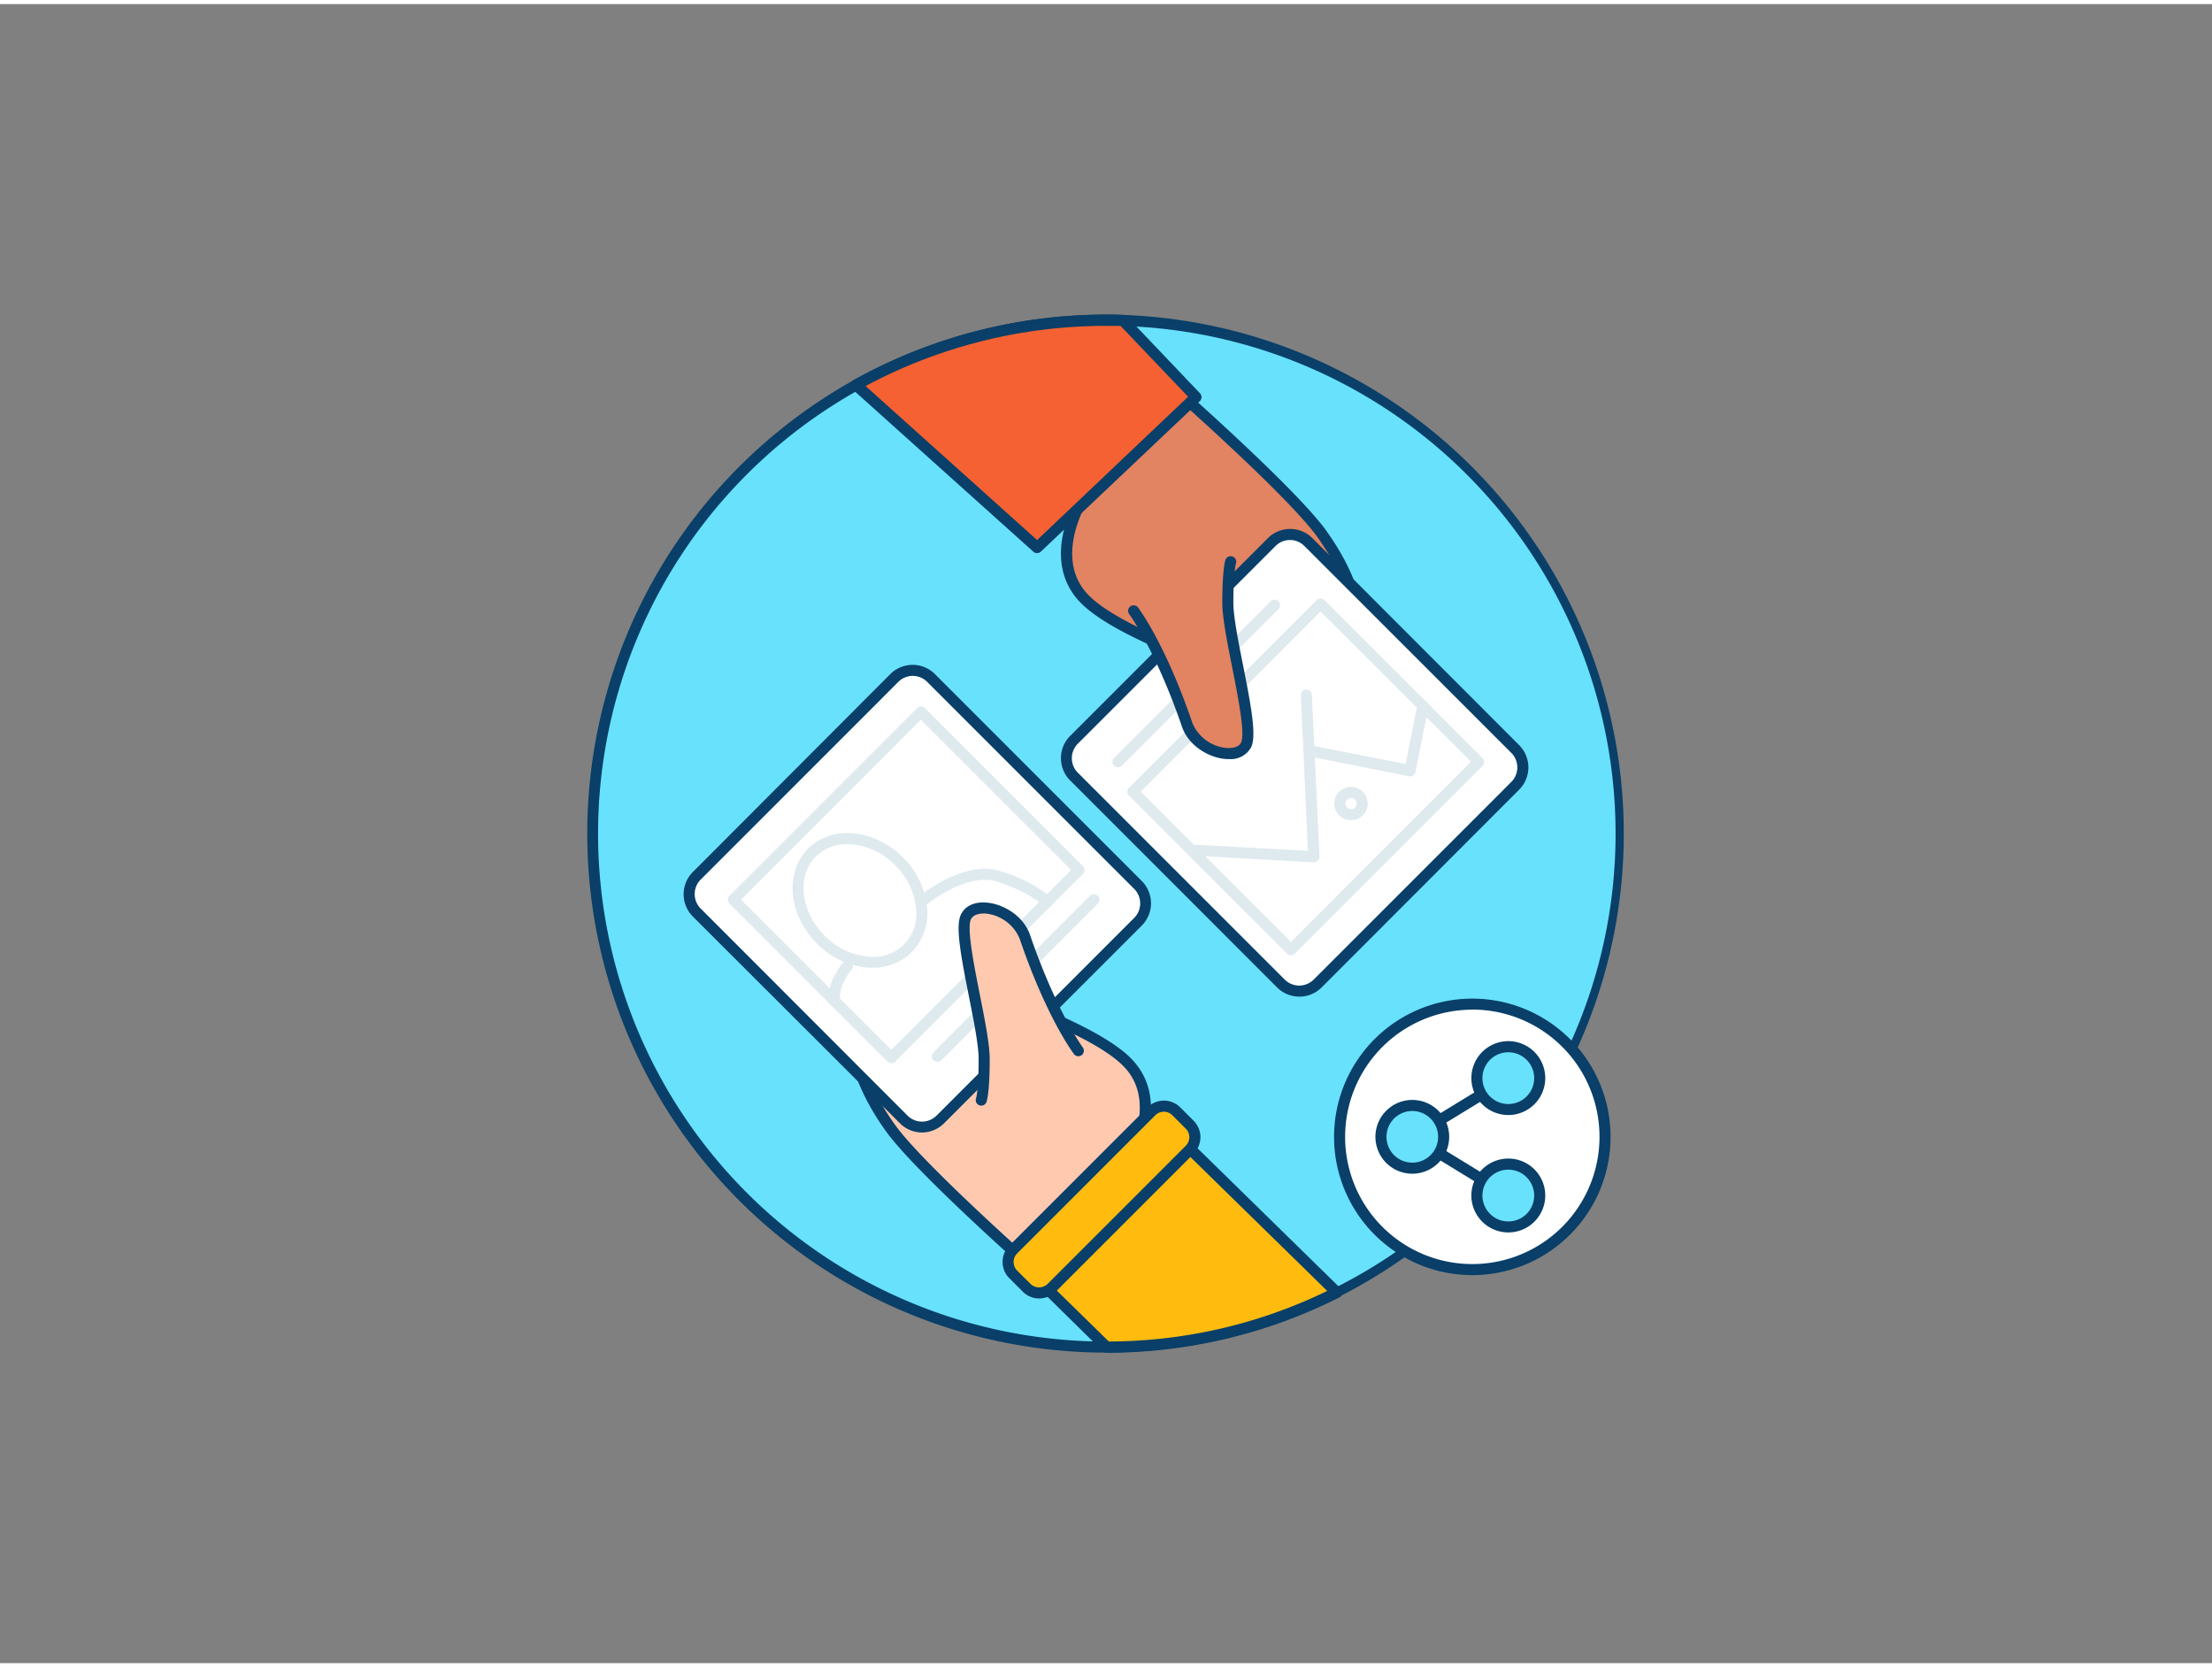 <svg id="_240_share_outline" data-name="#240_share_outline" xmlns="http://www.w3.org/2000/svg" viewBox="0 0 400 300" width="406" height="306" class="illustration styles_illustrationTablet__1DWOa"><rect x="0" y="0" width="400" height="300" fill="#808080" stroke="none"/><path d="M292.85,150a92.78,92.78,0,0,1-92.76,92.85H200a92.85,92.85,0,1,1,0-185.7c1,0,2.05,0,3.07.06A92.84,92.84,0,0,1,292.85,150Z" fill="#68e1fd"></path><path d="M200.09,243.85A93.85,93.85,0,1,1,200,56.15c1.25,0,2.21,0,3.12.06a93.85,93.85,0,0,1-3,187.64ZM200,58.15a91.85,91.85,0,0,0,0,183.7,91.84,91.84,0,0,0,3-183.64C202.15,58.17,201.22,58.15,200,58.15Z" fill="#093f68"></path><path d="M241.71,233a92.55,92.55,0,0,1-41.62,9.87l-10.43-10.22.49-.5,25-25a.44.44,0,0,0,.09-.11Z" fill="#ffbc0e"></path><path d="M200.09,243.85a1,1,0,0,1-.7-.29L189,233.34a1,1,0,0,1-.3-.71,1,1,0,0,1,.29-.71l25.48-25.48a1,1,0,0,1,.71-.42,1,1,0,0,1,.79.31l26.48,25.93a1,1,0,0,1-.25,1.61,93,93,0,0,1-42.07,10Zm-9-11.23,9.42,9.22A90.74,90.74,0,0,0,240,232.7l-24.76-24.24Z" fill="#093f68"></path><path d="M204.14,209.65s6.41-10.16.44-17.47-28.13-13.37-33-17.86a80.13,80.13,0,0,1-7.89-8.37s-7.9,12.73-9,17.87,1.23,12.33,6.37,19.46,24.84,24.61,24.84,24.61Z" fill="#ffc9b0"></path><path d="M185.91,228.89a1,1,0,0,1-.67-.25c-.8-.72-19.84-17.63-25-24.77-5.33-7.4-7.72-14.78-6.54-20.26,1.13-5.25,8.82-17.66,9.14-18.19a1,1,0,0,1,.8-.47,1,1,0,0,1,.84.38,79.29,79.29,0,0,0,7.78,8.26c1.89,1.75,7,3.91,12.35,6.21,8,3.41,17.09,7.29,20.73,11.75,6.35,7.78-.09,18.2-.37,18.64a1.15,1.15,0,0,1-.14.17L186.61,228.6A1,1,0,0,1,185.91,228.89Zm-22.08-61.22c-2,3.27-7.29,12.35-8.15,16.36-1.05,4.85,1.27,11.83,6.2,18.67,4.47,6.21,20.44,20.63,24,23.82L203.35,209c.59-1,5.61-9.9.46-16.22-3.33-4.07-12.17-7.85-20-11.17-5.78-2.47-10.77-4.6-12.92-6.58A85.48,85.48,0,0,1,163.83,167.67Zm40.31,42h0Z" fill="#093f68"></path><rect x="135.92" y="130.61" width="59.96" height="62.32" rx="4.7" transform="translate(397.59 158.84) rotate(135)" fill="#fff"></rect><path d="M166.73,204.05a5.69,5.69,0,0,1-4-1.67L125.29,165a5.7,5.7,0,0,1,0-8.06L161,121.15a5.71,5.71,0,0,1,8.06,0l37.41,37.42a5.7,5.7,0,0,1,0,8.06l-35.75,35.75A5.69,5.69,0,0,1,166.73,204.05Zm-1.66-82.57a3.69,3.69,0,0,0-2.62,1.08L126.7,158.32a3.71,3.71,0,0,0,0,5.23L164.12,201a3.71,3.71,0,0,0,5.23,0l35.75-35.76a3.64,3.64,0,0,0,1.08-2.61A3.68,3.68,0,0,0,205.1,160l-37.42-37.42A3.69,3.69,0,0,0,165.07,121.48Z" fill="#093f68"></path><path d="M169.51,191.25a1,1,0,0,1-.71-.29,1,1,0,0,1,0-1.42l28.31-28.3a1,1,0,0,1,1.41,0,1,1,0,0,1,0,1.41L170.22,191A1,1,0,0,1,169.51,191.25Z" fill="#dfeaef"></path><path d="M161.2,191.52a1,1,0,0,1-.71-.29l-28.58-28.58a1,1,0,0,1,0-1.41l33.94-33.95a1,1,0,0,1,1.41,0l28.58,28.59a1,1,0,0,1,.3.7,1,1,0,0,1-.3.71L161.9,191.23A1,1,0,0,1,161.2,191.52ZM134,161.94l27.17,27.17,32.52-32.53-27.17-27.17Z" fill="#dfeaef"></path><path d="M195,189.3s-4.81-6.37-9.72-20.66c-1.66-4.85-9.07-6.89-10.64-3.56s3.31,19.66,3.3,25.69-.52,7.42-.52,7.42" fill="#ffc9b0"></path><path d="M177.45,199.19a1.12,1.12,0,0,1-.35-.06,1,1,0,0,1-.59-1.29s.46-1.48.46-7.08c0-2.45-.88-6.91-1.74-11.22-1.57-7.89-2.45-12.83-1.47-14.89.72-1.51,2.33-2.31,4.44-2.19,3,.16,6.83,2.27,8.06,5.86,4.79,13.93,9.52,20.31,9.56,20.37a1,1,0,0,1-1.59,1.21c-.2-.27-5-6.66-9.86-20.93a7.44,7.44,0,0,0-6.28-4.52c-.74,0-2,.05-2.52,1.05-.77,1.62.56,8.29,1.62,13.65.92,4.61,1.78,9,1.78,11.62,0,6-.52,7.61-.58,7.77A1,1,0,0,1,177.45,199.19Z" fill="#093f68"></path><rect x="178.34" y="211.28" width="41.68" height="9.79" rx="3.17" transform="translate(492.89 228.19) rotate(135)" fill="#ffbc0e"></rect><path d="M187.91,234.06a4.13,4.13,0,0,1-2.95-1.22l-2.44-2.44a4.17,4.17,0,0,1,0-5.9l25-25a4.18,4.18,0,0,1,5.9,0l2.44,2.44a4.19,4.19,0,0,1,0,5.9l-25,25A4.15,4.15,0,0,1,187.91,234.06Zm22.55-33.77a2.17,2.17,0,0,0-1.54.64h0l-25,25a2.19,2.19,0,0,0,0,3.07l2.44,2.44a2.22,2.22,0,0,0,3.07,0l25-25a2.18,2.18,0,0,0,0-3.08L212,200.93A2.17,2.17,0,0,0,210.46,200.29Zm-2.24-.07h0Z" fill="#093f68"></path><path d="M157.74,174.26q-.6,0-1.23-.06a14.64,14.64,0,0,1-8.8-4.34h0c-5.16-5.16-5.87-12.85-1.58-17.15s12-3.58,17.15,1.59a14.73,14.73,0,0,1,4.34,8.8,10.1,10.1,0,0,1-2.76,8.35A9.86,9.86,0,0,1,157.74,174.26Zm-4.48-22.36a8,8,0,0,0-5.72,2.23c-3.51,3.51-2.8,9.94,1.58,14.32h0a12.67,12.67,0,0,0,7.59,3.76,7.78,7.78,0,0,0,8.92-8.91,12.71,12.71,0,0,0-3.77-7.59A12.4,12.4,0,0,0,153.26,151.9Z" fill="#dfeaef"></path><path d="M166.5,163.36a1,1,0,0,1-.64-1.76c.34-.29,8.38-6.89,14.95-4.85,6.31,1.95,9.17,4.75,9.29,4.87a1,1,0,0,1-1.42,1.42s-2.67-2.59-8.46-4.38c-5.55-1.72-13,4.41-13.08,4.47A1,1,0,0,1,166.5,163.36Z" fill="#dfeaef"></path><path d="M151.09,181.42a1,1,0,0,1-1-.72c-1-3.44,2.22-7.21,2.36-7.37a1,1,0,0,1,1.52,1.31c-.74.86-2.52,3.52-1.95,5.51a1,1,0,0,1-.69,1.24A1.27,1.27,0,0,1,151.09,181.42Z" fill="#dfeaef"></path><path d="M195.86,89.31s-6.41,10.16-.44,17.47,28.13,13.37,33,17.86a80.13,80.13,0,0,1,7.89,8.37s7.9-12.73,9-17.87-1.23-12.32-6.37-19.46-24.84-24.61-24.84-24.61Z" fill="#e28362"></path><path d="M236.29,134a1,1,0,0,1-.79-.38,79.29,79.29,0,0,0-7.78-8.26c-1.89-1.75-7-3.91-12.34-6.2-8-3.42-17.1-7.3-20.74-11.76-6.35-7.78.09-18.2.37-18.64a1.15,1.15,0,0,1,.14-.17l18.24-18.24a1,1,0,0,1,1.37,0c.8.72,19.84,17.63,25,24.78,5.33,7.39,7.72,14.78,6.54,20.25-1.13,5.25-8.82,17.66-9.14,18.19a1,1,0,0,1-.8.47ZM196.65,89.93c-.59,1-5.61,9.9-.46,16.22,3.33,4.08,12.17,7.85,20,11.18,5.78,2.46,10.77,4.59,12.92,6.58a84.27,84.27,0,0,1,7.09,7.38c2-3.26,7.29-12.35,8.15-16.36,1.05-4.85-1.27-11.83-6.2-18.66-4.47-6.21-20.44-20.64-24-23.82Z" fill="#093f68"></path><rect x="204.12" y="106.04" width="59.96" height="62.32" rx="4.7" transform="translate(-28.45 205.72) rotate(-45)" fill="#fff"></rect><path d="M234.93,179.48a5.69,5.69,0,0,1-4-1.67l-37.41-37.42a5.7,5.7,0,0,1,0-8.06l35.75-35.75a5.7,5.7,0,0,1,8.06,0L274.71,134a5.7,5.7,0,0,1,0,8.06L239,177.81A5.69,5.69,0,0,1,234.93,179.48Zm-1.66-82.57A3.68,3.68,0,0,0,230.65,98h0L194.9,133.75a3.71,3.71,0,0,0,0,5.23l37.42,37.42a3.71,3.71,0,0,0,5.23,0l35.75-35.75a3.72,3.72,0,0,0,0-5.24L235.88,98A3.66,3.66,0,0,0,233.27,96.91Zm-3.33.38h0Z" fill="#093f68"></path><path d="M202.18,138a1,1,0,0,1-.7-1.71l28.3-28.3a1,1,0,0,1,1.42,0,1,1,0,0,1,0,1.41l-28.31,28.31A1,1,0,0,1,202.18,138Z" fill="#dfeaef"></path><path d="M233.45,172a1,1,0,0,1-.71-.29l-28.58-28.58a1,1,0,0,1-.3-.71,1,1,0,0,1,.3-.71l33.94-33.94a1,1,0,0,1,1.41,0l28.58,28.58a1,1,0,0,1,0,1.42l-33.94,33.94A1,1,0,0,1,233.45,172Zm-27.17-29.58,27.17,27.17L266,137,238.8,109.85Z" fill="#dfeaef"></path><path d="M205,109.67s4.81,6.36,9.72,20.65c1.66,4.85,9.07,6.89,10.64,3.57S222,114.22,222,108.2s.52-7.43.52-7.43" fill="#e28362"></path><path d="M222.2,136.52l-.4,0c-3-.16-6.83-2.27-8.06-5.85-4.79-13.94-9.52-20.32-9.56-20.38a1,1,0,0,1,1.59-1.21c.2.27,5,6.66,9.86,20.94a7.43,7.43,0,0,0,6.28,4.51c.74,0,2,0,2.52-1,.77-1.62-.56-8.29-1.62-13.65-.92-4.61-1.78-9-1.78-11.61,0-6,.52-7.62.58-7.78a1,1,0,1,1,1.88.7s-.46,1.48-.46,7.08c0,2.45.88,6.91,1.74,11.22,1.57,7.89,2.45,12.83,1.47,14.9A4.18,4.18,0,0,1,222.2,136.52Z" fill="#093f68"></path><path d="M237.61,155.2h-.05L216.21,154a1,1,0,0,1-.94-1.05,1,1,0,0,1,1-.94l20.24,1.1L235.23,125a1,1,0,1,1,2-.1l1.38,29.21a1,1,0,0,1-.3.76A1,1,0,0,1,237.61,155.2Z" fill="#dfeaef"></path><path d="M255,139.64l-.2,0L236.51,136a1,1,0,1,1,.39-2l17.27,3.42,2.14-10.73a1,1,0,0,1,2,.39l-2.33,11.71A1,1,0,0,1,255,139.64Z" fill="#dfeaef"></path><path d="M244.3,147.56a3,3,0,0,1-2.13-5.14,3.08,3.08,0,0,1,4.26,0,3,3,0,0,1-2.13,5.14Zm0-4a1,1,0,0,0-1,1,1,1,0,0,0,.29.72,1,1,0,0,0,1.44,0,1,1,0,0,0,0-1.43A1,1,0,0,0,244.3,143.54Z" fill="#dfeaef"></path><path d="M216.26,71.07l-1,1L194.74,91.45l-7.2,6.83L154.79,68.89A92.47,92.47,0,0,1,200,57.15c1,0,2.05,0,3.07.06Z" fill="#f56132"></path><path d="M187.54,99.28a1,1,0,0,1-.67-.25l-32.75-29.4a1,1,0,0,1-.33-.85,1,1,0,0,1,.51-.77A93.94,93.94,0,0,1,200,56.15c1.25,0,2.21,0,3.12.06a1,1,0,0,1,.68.31L217,70.38a1,1,0,0,1,.27.72,1,1,0,0,1-.31.7L188.23,99A1,1,0,0,1,187.54,99.28Zm-31-30.2,31,27.84L214.85,71,202.63,58.19c-.76,0-1.59,0-2.63,0A92,92,0,0,0,156.51,69.08Z" fill="#093f68"></path><circle cx="266.24" cy="204.83" r="24.01" fill="#fff"></circle><path d="M266.24,229.84a25,25,0,1,1,25-25A25,25,0,0,1,266.24,229.84Zm0-48a23,23,0,1,0,23,23A23,23,0,0,0,266.24,181.82Z" fill="#093f68"></path><line x1="255.39" y1="204.83" x2="272.76" y2="215.45" fill="#fff"></line><path d="M272.76,216.45a1,1,0,0,1-.52-.15l-17.37-10.62a1,1,0,0,1-.33-1.37,1,1,0,0,1,1.38-.33l17.36,10.61a1,1,0,0,1,.33,1.38A1,1,0,0,1,272.76,216.45Z" fill="#093f68"></path><circle cx="272.76" cy="215.45" r="5.67" fill="#68e1fd"></circle><path d="M272.76,222.12a6.68,6.68,0,1,1,6.67-6.67A6.68,6.68,0,0,1,272.76,222.12Zm0-11.35a4.68,4.68,0,1,0,4.67,4.68A4.68,4.68,0,0,0,272.76,210.77Z" fill="#093f68"></path><line x1="255.39" y1="204.83" x2="272.76" y2="194.21" fill="#fff"></line><path d="M255.39,205.83a1,1,0,0,1-.52-1.85l17.37-10.62a1,1,0,0,1,1.37.33,1,1,0,0,1-.33,1.38l-17.36,10.61A1,1,0,0,1,255.39,205.83Z" fill="#093f68"></path><circle cx="272.76" cy="194.21" r="5.67" fill="#68e1fd"></circle><path d="M272.76,200.89a6.68,6.68,0,1,1,6.67-6.68A6.68,6.68,0,0,1,272.76,200.89Zm0-11.35a4.68,4.68,0,1,0,4.67,4.67A4.68,4.68,0,0,0,272.76,189.54Z" fill="#093f68"></path><circle cx="255.39" cy="204.83" r="5.67" fill="#68e1fd"></circle><path d="M255.39,211.5a6.67,6.67,0,1,1,6.67-6.67A6.67,6.67,0,0,1,255.39,211.5Zm0-11.34a4.67,4.67,0,1,0,4.67,4.67A4.68,4.68,0,0,0,255.39,200.16Z" fill="#093f68"></path></svg>